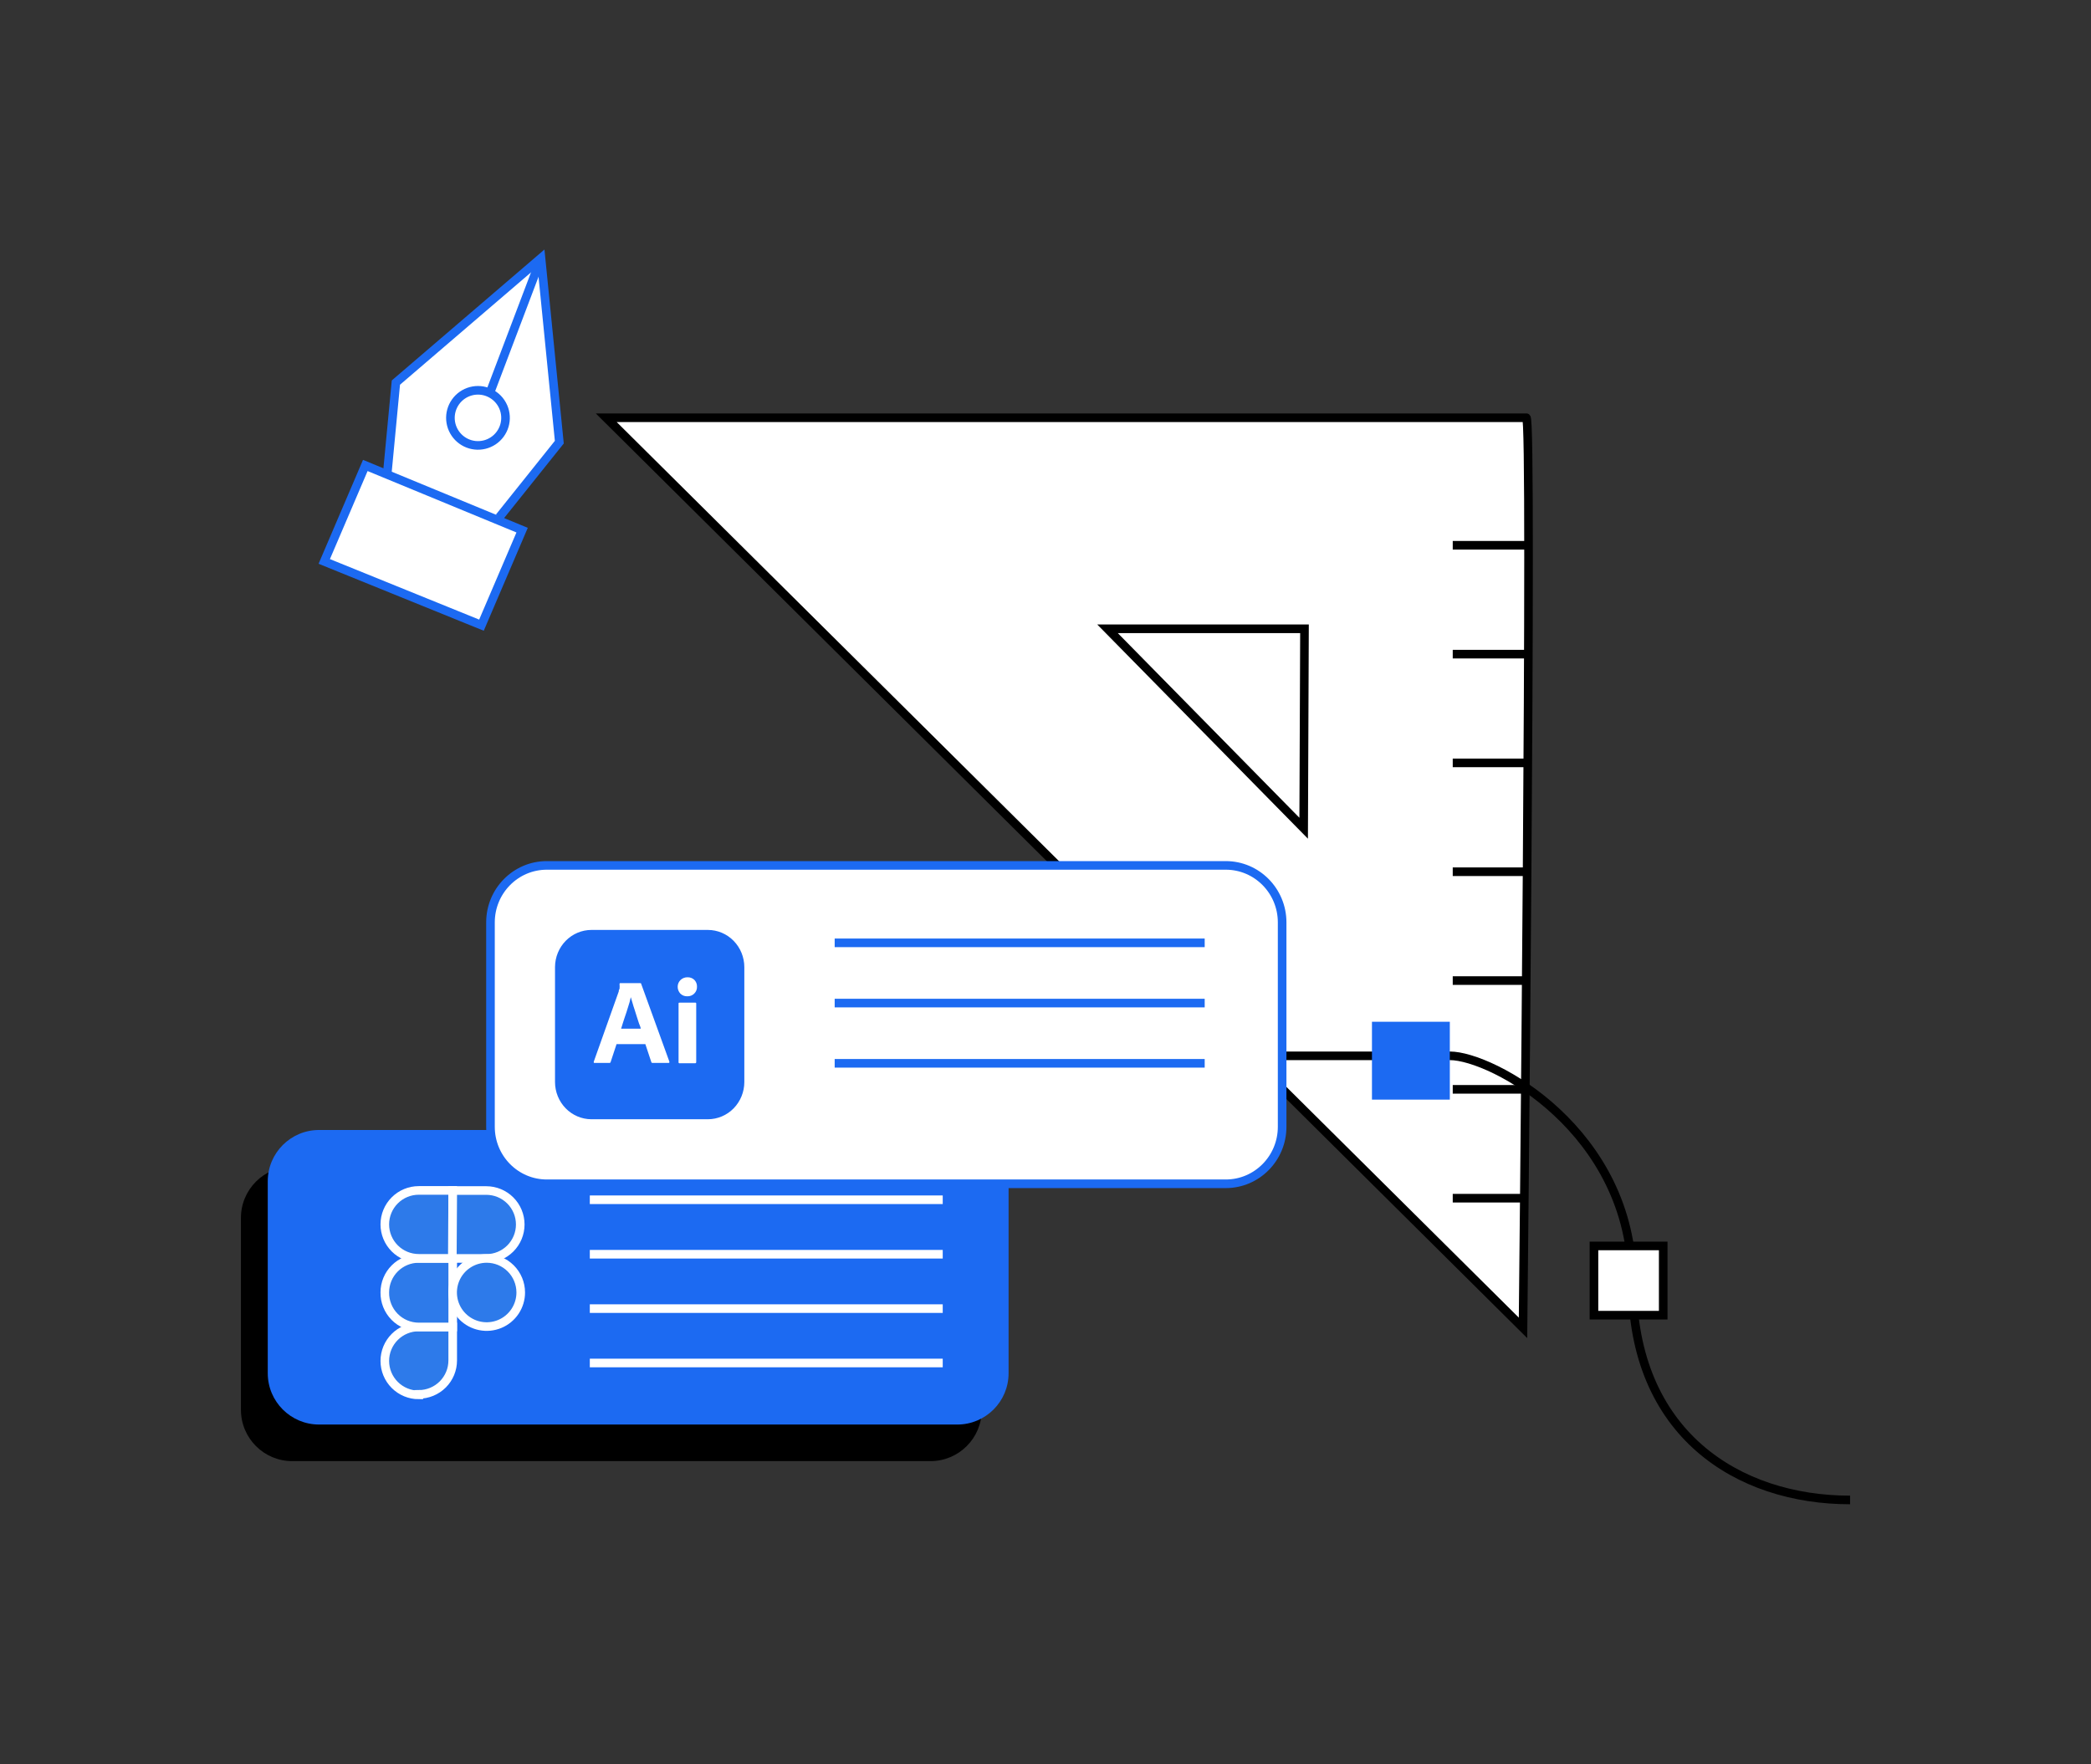 <svg width="243" height="205" viewBox="0 0 243 205" fill="none" xmlns="http://www.w3.org/2000/svg">
<rect x="0" y="0" width="243" height="205" fill="#333333" stroke="none"/>
<path d="M108.132 135.568H33.961C30.669 135.568 28 138.237 28 141.53V163.837C28 167.129 30.669 169.798 33.961 169.798H108.132C111.424 169.798 114.093 167.129 114.093 163.837V141.53C114.093 138.237 111.424 135.568 108.132 135.568Z" fill="black"/>
<path d="M45.016 54.892L46.008 44.459L62.87 30L64.999 51.385L58.018 60.112" fill="white"/>
<path d="M45.016 54.892L46.008 44.459L62.87 30L64.999 51.385L58.018 60.112" stroke="#1C6AF2" stroke-miterlimit="10"/>
<path d="M58.492 47.302C58.785 47.99 58.829 48.759 58.615 49.476C58.401 50.192 57.943 50.812 57.32 51.226C56.697 51.64 55.949 51.823 55.206 51.744C54.462 51.664 53.77 51.327 53.249 50.79C52.728 50.254 52.411 49.552 52.353 48.806C52.296 48.06 52.501 47.318 52.934 46.708C53.366 46.097 53.999 45.658 54.721 45.465C55.444 45.272 56.211 45.339 56.89 45.653C57.61 45.985 58.18 46.573 58.492 47.302V47.302Z" stroke="#1C6AF2" stroke-miterlimit="10"/>
<path d="M62.87 30L56.938 45.645" stroke="#1C6AF2" stroke-miterlimit="10"/>
<path d="M37.682 65.244L42.453 54.091L60.676 61.609L55.952 72.65L37.682 65.244Z" fill="white" stroke="#1C6AF2" stroke-miterlimit="10"/>
<path d="M177.374 48.546L70.453 48.546L176.993 154.312C176.993 154.312 178.137 47.771 177.374 48.546Z" fill="white" stroke="black" stroke-miterlimit="10"/>
<path d="M151.598 73.071L128.706 73.071L151.502 96.249L151.598 73.071Z" fill="white" stroke="black" stroke-miterlimit="10"/>
<path d="M177.375 63.366L168.826 63.366" stroke="black" stroke-miterlimit="10"/>
<path d="M177.375 76.018L168.826 76.018" stroke="black" stroke-miterlimit="10"/>
<path d="M177.375 88.655L168.826 88.655" stroke="black" stroke-miterlimit="10"/>
<path d="M177.375 101.304L168.826 101.304" stroke="black" stroke-miterlimit="10"/>
<path d="M177.375 113.953L168.826 113.953" stroke="black" stroke-miterlimit="10"/>
<path d="M177.375 126.592L168.826 126.592" stroke="black" stroke-miterlimit="10"/>
<path d="M177.375 139.242L168.826 139.242" stroke="black" stroke-miterlimit="10"/>
<path d="M61.711 122.697H168.502C173.354 122.697 189.7 131.388 189.7 149.01C189.7 166.632 201.969 174.31 215 174.31" stroke="black" stroke-miterlimit="10"/>
<path d="M167.987 119.239H159.939V127.287H167.987V119.239Z" fill="#1C6AF2" stroke="#1C6AF2" stroke-miterlimit="10"/>
<path d="M193.286 144.79H185.238V152.837H193.286V144.79Z" fill="white" stroke="black" stroke-miterlimit="10"/>
<path d="M111.249 131.316H37.078C33.786 131.316 31.117 133.985 31.117 137.278V159.585C31.117 162.877 33.786 165.546 37.078 165.546H111.249C114.541 165.546 117.21 162.877 117.21 159.585V137.278C117.21 133.985 114.541 131.316 111.249 131.316Z" fill="#1C6AF2"/>
<path d="M68.543 139.424H109.557" stroke="white" stroke-miterlimit="10"/>
<path d="M68.543 145.755H109.557" stroke="white" stroke-miterlimit="10"/>
<path d="M68.543 152.074H109.557" stroke="white" stroke-miterlimit="10"/>
<path d="M68.543 158.393H109.557" stroke="white" stroke-miterlimit="10"/>
<path d="M48.665 162.041C49.712 162.041 50.715 161.625 51.456 160.885C52.196 160.145 52.611 159.141 52.611 158.095V154.208H48.665C47.619 154.208 46.615 154.624 45.875 155.364C45.135 156.104 44.719 157.108 44.719 158.154C44.719 159.201 45.135 160.205 45.875 160.945C46.615 161.685 47.619 162.101 48.665 162.101V162.041Z" fill="#2D7AEA" stroke="white" stroke-miterlimit="10"/>
<path d="M44.719 150.19C44.719 149.143 45.135 148.14 45.875 147.4C46.615 146.659 47.619 146.244 48.666 146.244H52.612V154.208H48.666C48.142 154.206 47.623 154.101 47.141 153.898C46.658 153.694 46.22 153.397 45.853 153.023C45.486 152.65 45.197 152.207 45.002 151.72C44.807 151.234 44.711 150.714 44.719 150.19V150.19Z" fill="#2D7AEA" stroke="white" stroke-miterlimit="10"/>
<path d="M44.719 142.285C44.719 141.239 45.135 140.235 45.875 139.495C46.615 138.755 47.619 138.339 48.665 138.339H52.611V146.232H48.665C47.619 146.232 46.615 145.816 45.875 145.076C45.135 144.336 44.719 143.332 44.719 142.285V142.285Z" fill="#2D7AEA" stroke="white" stroke-miterlimit="10"/>
<path d="M52.614 138.351H56.513C57.559 138.351 58.563 138.767 59.303 139.507C60.044 140.247 60.459 141.251 60.459 142.297C60.459 143.344 60.044 144.348 59.303 145.088C58.563 145.828 57.559 146.244 56.513 146.244H52.566L52.614 138.351Z" fill="#2D7AEA" stroke="white" stroke-miterlimit="10"/>
<path d="M60.516 150.19C60.519 150.973 60.288 151.74 59.855 152.392C59.421 153.045 58.804 153.554 58.081 153.856C57.358 154.157 56.562 154.237 55.793 154.086C55.024 153.934 54.318 153.558 53.763 153.005C53.208 152.452 52.83 151.747 52.676 150.979C52.523 150.21 52.601 149.414 52.9 148.69C53.199 147.966 53.706 147.347 54.358 146.912C55.009 146.476 55.775 146.244 56.558 146.244C57.606 146.244 58.611 146.659 59.353 147.399C60.095 148.139 60.513 149.142 60.516 150.19V150.19Z" fill="#2D7AEA" stroke="white" stroke-miterlimit="10"/>
<path d="M142.451 100.568H63.549C59.932 100.568 57 103.534 57 107.193V130.944C57 134.603 59.932 137.568 63.549 137.568H142.451C146.068 137.568 149 134.603 149 130.944V107.193C149 103.534 146.068 100.568 142.451 100.568Z" fill="white" stroke="#1C6AF2" stroke-miterlimit="10"/>
<path d="M97 109.568H140" stroke="#1C6AF2" stroke-miterlimit="10"/>
<path d="M97 116.568H140" stroke="#1C6AF2" stroke-miterlimit="10"/>
<path d="M97 123.568H140" stroke="#1C6AF2" stroke-miterlimit="10"/>
<path d="M68.737 108.568H82.263C83.254 108.568 84.205 108.972 84.906 109.69C85.606 110.408 86 111.382 86 112.398V125.739C86 126.754 85.606 127.728 84.906 128.447C84.205 129.165 83.254 129.568 82.263 129.568H68.737C67.746 129.568 66.795 129.165 66.095 128.447C65.394 127.728 65 126.754 65 125.739V112.373C65.007 111.361 65.403 110.394 66.103 109.681C66.803 108.968 67.75 108.568 68.737 108.568V108.568Z" fill="#1C6AF2" stroke="#1C6AF2" stroke-miterlimit="10"/>
<path d="M74.998 121.338H71.651L70.971 123.396C70.97 123.415 70.964 123.434 70.955 123.451C70.945 123.468 70.932 123.483 70.916 123.495C70.901 123.507 70.882 123.515 70.863 123.52C70.844 123.524 70.824 123.525 70.804 123.521H69.112C69.009 123.521 68.984 123.521 69.009 123.358L71.907 115.214C71.907 115.126 71.907 115.026 71.997 114.925C72.016 114.733 72.016 114.54 71.997 114.348C71.997 114.348 71.997 114.26 72.074 114.248H74.395C74.472 114.248 74.51 114.273 74.51 114.323L77.793 123.383C77.793 123.484 77.793 123.521 77.703 123.521H75.831C75.799 123.525 75.767 123.517 75.74 123.498C75.714 123.479 75.696 123.452 75.69 123.421L74.998 121.338ZM72.177 119.543H74.459C74.459 119.367 74.331 119.142 74.254 118.916C74.177 118.69 74.087 118.426 74.01 118.163L73.754 117.347C73.664 117.071 73.574 116.82 73.51 116.569L73.305 115.879C73.227 116.261 73.124 116.638 72.997 117.008C72.869 117.435 72.728 117.874 72.587 118.263C72.446 118.652 72.318 119.129 72.189 119.518L72.177 119.543ZM79.871 115.778C79.721 115.785 79.572 115.76 79.432 115.706C79.293 115.652 79.167 115.57 79.063 115.465C78.86 115.245 78.75 114.958 78.755 114.662C78.755 114.517 78.784 114.374 78.841 114.241C78.898 114.108 78.981 113.987 79.086 113.885C79.191 113.784 79.316 113.703 79.452 113.649C79.589 113.595 79.736 113.568 79.883 113.57C80.035 113.562 80.187 113.586 80.328 113.64C80.47 113.694 80.598 113.777 80.704 113.884C80.903 114.095 81.009 114.374 80.999 114.662C81.006 114.81 80.98 114.958 80.925 115.096C80.87 115.235 80.786 115.36 80.678 115.465C80.574 115.57 80.448 115.652 80.309 115.706C80.169 115.76 80.02 115.785 79.871 115.778V115.778ZM78.857 123.408V116.644C78.857 116.557 78.857 116.519 78.973 116.519H80.794C80.871 116.519 80.909 116.519 80.909 116.644V123.408C80.909 123.509 80.871 123.559 80.794 123.559H79.037C79.015 123.567 78.991 123.57 78.967 123.567C78.944 123.564 78.921 123.555 78.902 123.542C78.883 123.528 78.867 123.51 78.857 123.488C78.847 123.467 78.843 123.444 78.845 123.421L78.857 123.408Z" fill="white"/>
</svg>
